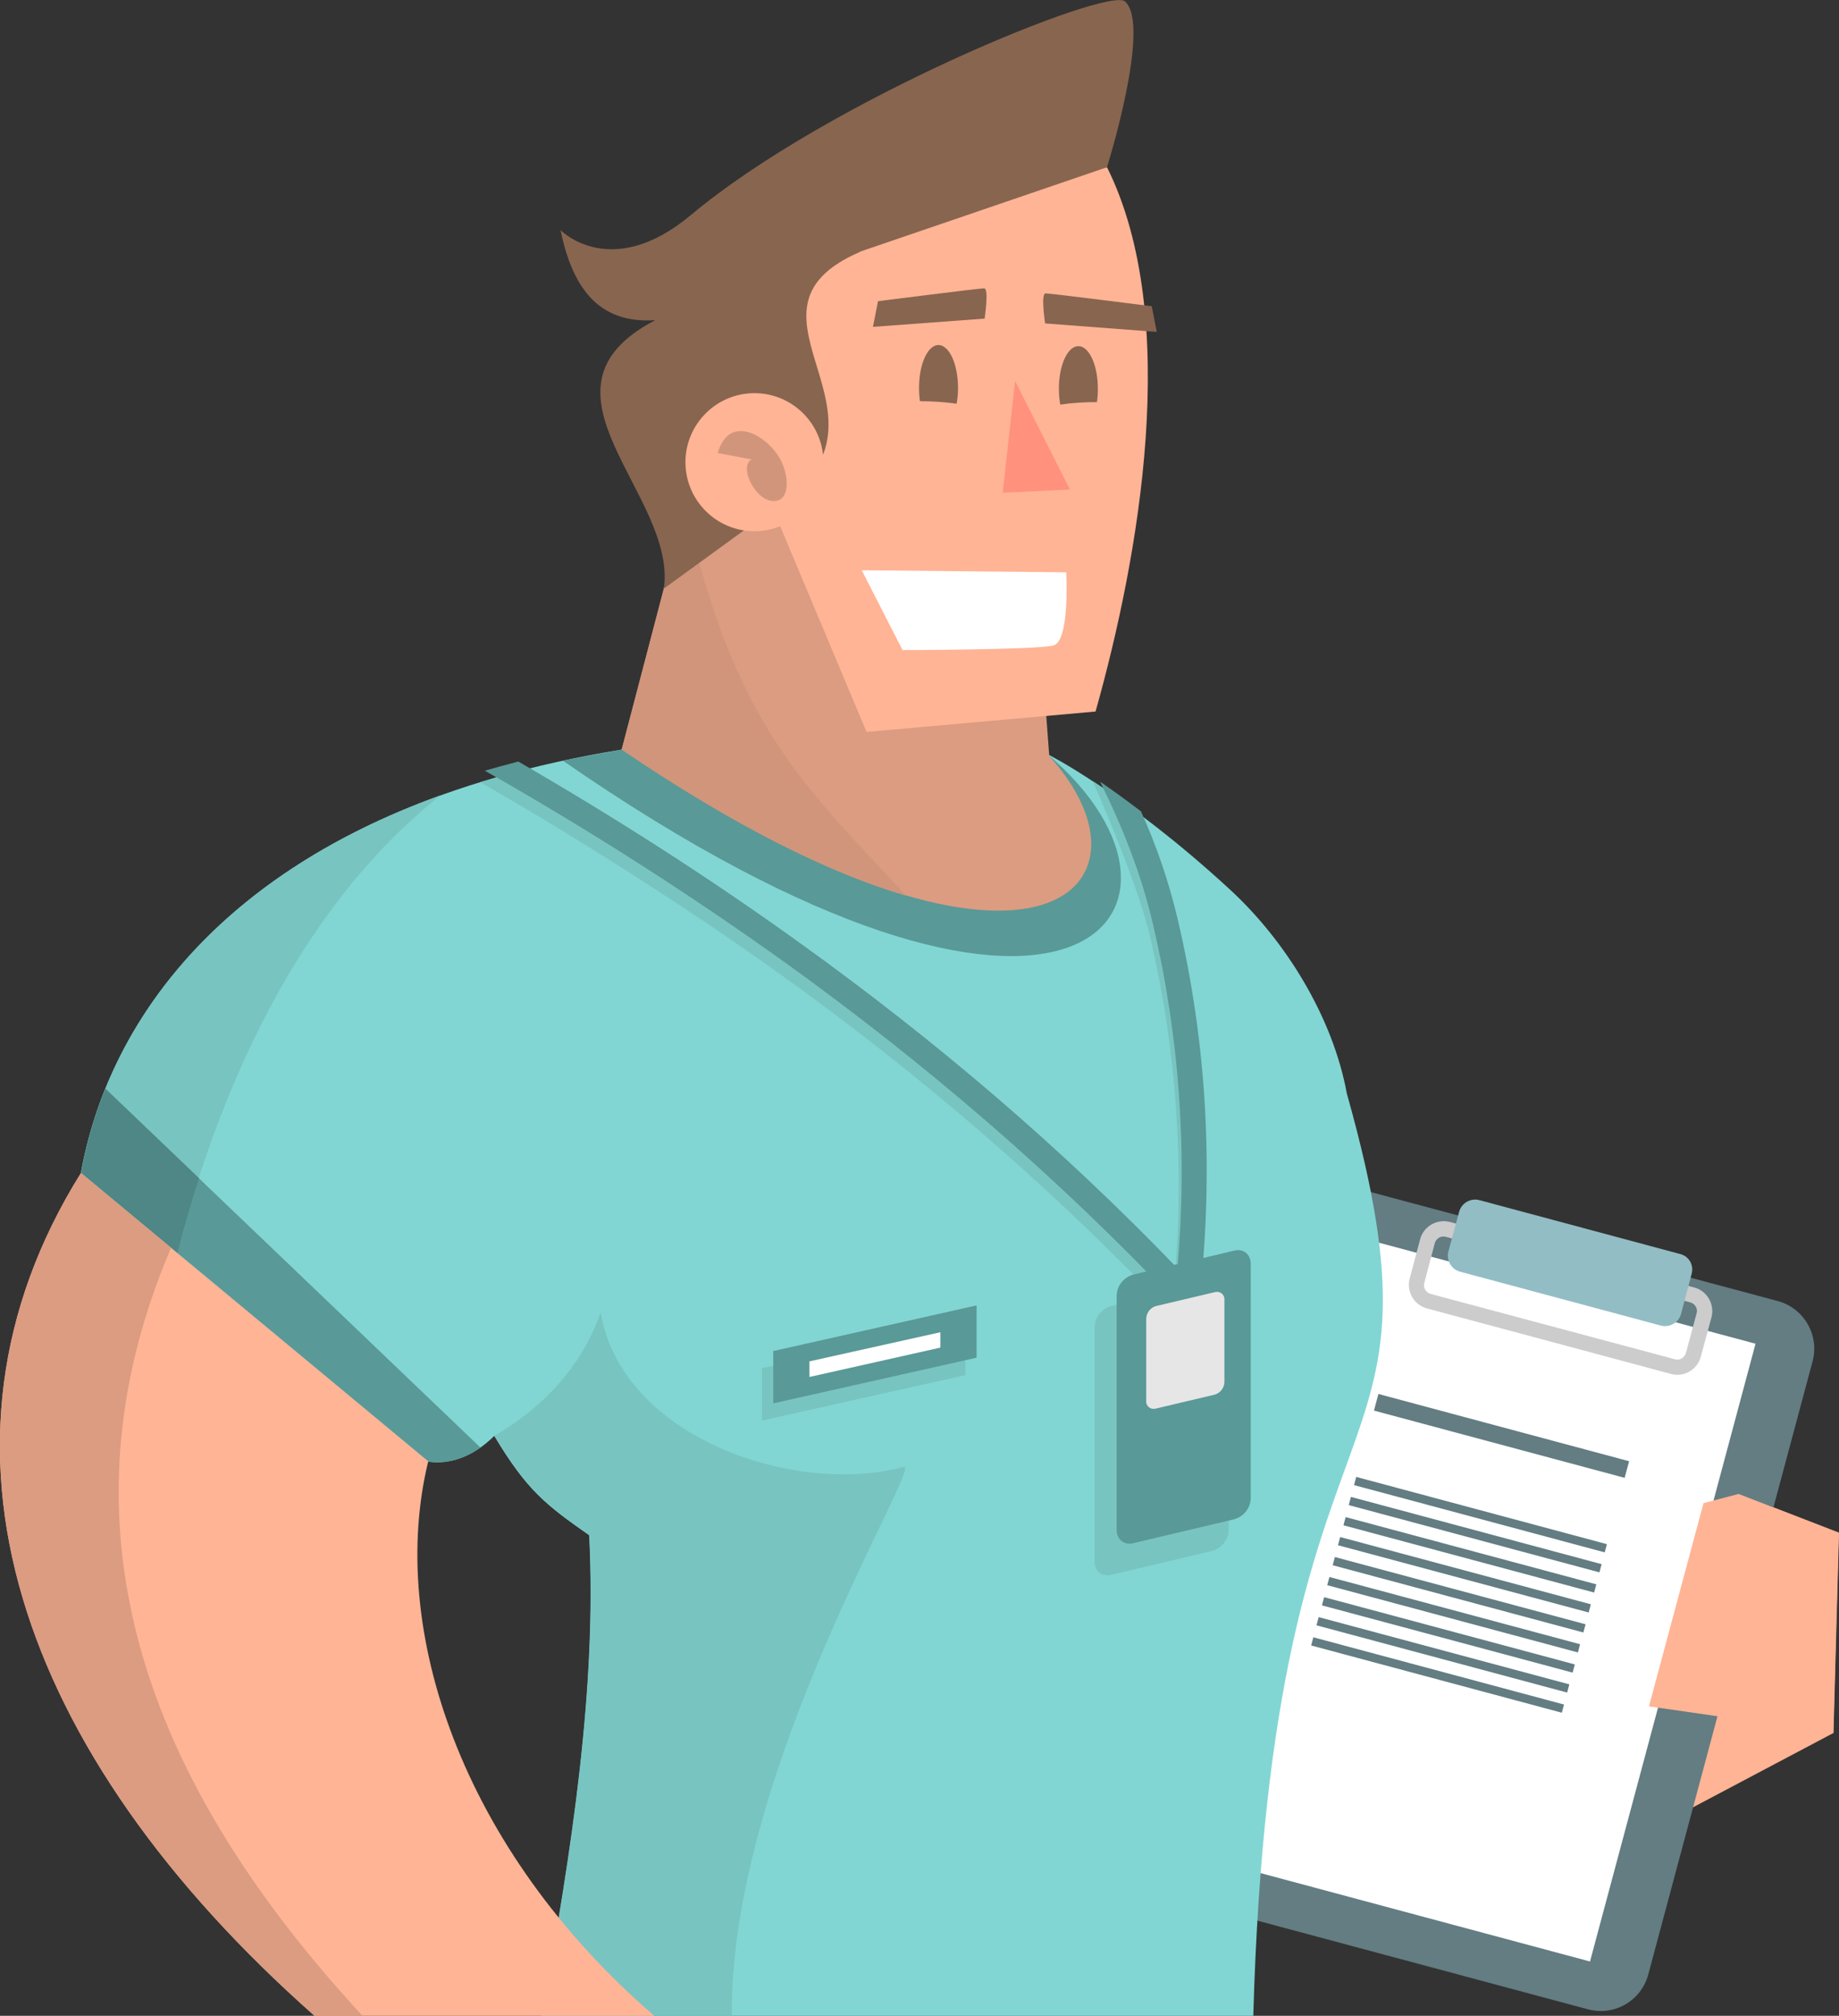 <?xml version="1.0" encoding="utf-8"?>
<!-- Generator: Adobe Illustrator 25.0.0, SVG Export Plug-In . SVG Version: 6.00 Build 0)  -->
<svg version="1.1" id="Layer_1" xmlns="http://www.w3.org/2000/svg" xmlns:xlink="http://www.w3.org/1999/xlink" x="0px" y="0px"
	 viewBox="0 0 802.2 878.8" style="enable-background:new 0 0 802.2 878.8;" xml:space="preserve">
<rect x="0" y="0" width="802.2" height="878.8" fill="#333333" stroke="none"/>
<style type="text/css">
	.st0{fill-rule:evenodd;clip-rule:evenodd;fill:#FFB495;}
	.st1{fill-rule:evenodd;clip-rule:evenodd;fill:#637D82;}
	.st2{fill:#FFFFFF;}
	.st3{fill-rule:evenodd;clip-rule:evenodd;fill:#CCCCCC;}
	.st4{fill-rule:evenodd;clip-rule:evenodd;fill:#93BDC4;}
	.st5{fill:#637D82;}
	.st6{fill-rule:evenodd;clip-rule:evenodd;fill:#81D6D3;}
	.st7{fill-rule:evenodd;clip-rule:evenodd;fill:#599997;}
	.st8{fill-rule:evenodd;clip-rule:evenodd;fill:#78C4C1;}
	.st9{fill-rule:evenodd;clip-rule:evenodd;fill:#DB9C81;}
	.st10{fill-rule:evenodd;clip-rule:evenodd;fill:#D1957B;}
	.st11{fill-rule:evenodd;clip-rule:evenodd;fill:#88654F;}
	.st12{fill-rule:evenodd;clip-rule:evenodd;fill:#FFFFFF;}
	.st13{fill-rule:evenodd;clip-rule:evenodd;fill:#FF917D;}
	.st14{fill-rule:evenodd;clip-rule:evenodd;fill:#4E8785;}
	.st15{fill-rule:evenodd;clip-rule:evenodd;fill:#E6E6E6;}
</style>
<g>
	<g>
		<path class="st0" d="M743,655.2l-6.7,23.2l-24.3-3.8l-7.4-1.2l-2.1,10.2l-7,34.3c-40.8,11.5-76.5-16-96-64.2
			c-5.1-12.6-4.8-25.7-3.7-39.9c-3,6.6-5,10.7-5,10.7l-85.9,53.6l-2.6-1.5c3.1,10.6,6.9,20.8,11.4,30.8
			c30.8,156.2,116.1,178.2,215,85.7l71.1-37.6l2.4-87.3l-43.7-16.9L743,655.2z"/>
		<path class="st1" d="M775.5,567.2L598,519.7c-11.4-3.1-23.1,3.7-26.2,15.1l-71.7,267.4c-3.1,11.4,3.7,23.1,15.1,26.2L692.8,876
			c11.4,3,23.1-3.7,26.2-15.2l71.7-267.4C793.7,582,786.9,570.3,775.5,567.2z"/>
		
			<rect x="506.1" y="610.9" transform="matrix(0.259 -0.966 0.966 0.259 -195.711 1140.731)" class="st2" width="278.8" height="174"/>
		<path class="st3" d="M739.1,561.3l-106.7-28.6c-5.6-1.4-11.4,1.9-12.9,7.5l-4.6,17.3c-1.4,5.6,1.9,11.4,7.5,12.9L729,599
			c5.6,1.5,11.4-1.9,12.9-7.5l4.7-17.3C748,568.6,744.7,562.8,739.1,561.3L739.1,561.3z M740.1,572.5l-4.7,17.4
			c-0.3,0.9-0.9,1.8-1.8,2.3c-0.8,0.5-1.9,0.7-2.9,0.4l-106.6-28.5c-2.1-0.6-3.4-2.7-2.8-4.8l4.6-17.4c0.6-2,2.7-3.3,4.8-2.7
			l106.7,28.6c0.9,0.3,1.8,0.9,2.3,1.8C740.2,570.4,740.4,571.5,740.1,572.5L740.1,572.5z"/>
		<path class="st4" d="M732.9,546.7l-87.6-23.5c-3.8-1-7.8,1.3-8.8,5.1l-4.7,17.3c-1,3.8,1.3,7.8,5.1,8.8l87.6,23.5
			c3.8,1,7.8-1.3,8.8-5.1l4.6-17.4C739,551.5,736.7,547.6,732.9,546.7z"/>
		
			<rect x="651.1" y="569.3" transform="matrix(0.259 -0.966 0.966 0.259 -119.233 1096.472)" class="st5" width="7.5" height="113.2"/>
		
			<rect x="643.8" y="603.6" transform="matrix(0.259 -0.966 0.966 0.259 -159.174 1113.024)" class="st5" width="3.7" height="113.2"/>
		
			<rect x="641.5" y="612.3" transform="matrix(0.259 -0.966 0.966 0.259 -169.289 1117.267)" class="st5" width="3.7" height="113.2"/>
		
			<rect x="639.2" y="621.1" transform="matrix(0.259 -0.966 0.966 0.259 -179.503 1121.563)" class="st5" width="3.7" height="113.2"/>
		
			<rect x="636.8" y="629.8" transform="matrix(0.259 -0.966 0.966 0.259 -189.672 1125.686)" class="st5" width="3.7" height="113.2"/>
		
			<rect x="634.5" y="638.5" transform="matrix(0.259 -0.966 0.966 0.259 -199.787 1129.931)" class="st5" width="3.7" height="113.2"/>
		
			<rect x="632.1" y="647.2" transform="matrix(0.259 -0.966 0.966 0.259 -209.952 1134.056)" class="st5" width="3.7" height="113.2"/>
		
			<rect x="629.8" y="656" transform="matrix(0.259 -0.966 0.966 0.259 -220.166 1138.355)" class="st5" width="3.7" height="113.2"/>
		
			<rect x="627.4" y="664.7" transform="matrix(0.259 -0.966 0.966 0.259 -230.333 1142.478)" class="st5" width="3.7" height="113.2"/>
		
			<rect x="625.1" y="673.5" transform="matrix(0.259 -0.966 0.966 0.259 -240.562 1146.768)" class="st5" width="3.7" height="113.2"/>
		<path class="st6" d="M536.2,387.5c-45.6-41.9-79.4-58.8-79.4-58.8l-185.6-1.9C115.5,352,49.3,433.7,35.3,511.5l151.4,125.7
			c9,1.4,19.4-1.8,28.9-11.2c14.2,23.7,22.5,30.1,41.4,43.3c3.4,66-7.6,137.4-20.8,209.6h310.5c8.1-289.2,90.2-227,40.8-402.2
			C581.5,443.9,561.2,410.4,536.2,387.5z"/>
		<path class="st7" d="M35.4,511.4l151.4,125.7c7.2,1.2,15.1-0.6,22.8-6L45.9,474.6C41.1,486.5,37.6,498.8,35.4,511.4z"/>
		<path class="st8" d="M528.9,558.9l-5.9,1.4c4.7-51.7,1.1-103.8-10.8-154.4c-3-12.7-12.1-36.9-19-53.9c-6.2-4.5-11.8-8.4-16.6-11.5
			c9.5,21.2,21,50.5,25.1,67.9c11.5,49.1,15.1,99.9,10.6,150.2C461.2,505.5,406.1,458.8,348,417c-38.2-27.5-83.1-56.2-124.1-80.1
			c-4.9,1.3-9.7,2.7-14.4,4.1c43.9,25.2,91.5,55.5,132.2,84.7c57.2,41.1,111.4,87.1,161.8,139.2l-18.9,4.5c-4.1,1.2-7,4.9-7.1,9.2
			v102.2c0,4.1,3.2,6.7,7.1,5.8l44.3-10.5c4.1-1.2,7-4.9,7.1-9.2V564.7C535.9,560.5,532.8,557.9,528.9,558.9z"/>
		<path class="st8" d="M394.2,639.5c-47.1,12.8-123-12.6-132.2-67.4c-10.8,31.5-36,47.9-46.3,53.8c14.1,23.7,22.5,30.1,41.4,43.3
			c3.4,66-7.6,137.4-20.8,209.6h82.9C318.4,771.3,403.1,637.1,394.2,639.5z"/>
		<polygon class="st0" points="743.1,655.3 719.3,743.9 799.7,755.5 802.1,668.2 758.4,651.3 		"/>
		<path class="st7" d="M456.8,328.7l-185.6-1.9l-25.7,4.8C469,486.3,536.4,396,456.8,328.7z"/>
		<path class="st9" d="M448.2,202.3l-134.7-36.9l-42.3,161.3c178.2,121.1,239.3,61.1,186.5,2.9L448.2,202.3z"/>
		<path class="st10" d="M271.2,326.8c50.9,34.6,92.2,54.4,124.1,63.7c-44.2-47.7-74.8-73.7-96.4-169.5L271.2,326.8z"/>
		<path class="st0" d="M289.8,109.1l88.2,210l99.9-8.9c18.9-67.1,37.7-171.5,5-237.3L289.8,109.1z"/>
		<path class="st11" d="M375.2,109.8l-85.4-0.6c-0.9,6.6-5,26.1-4.2,30.5c-58.2,30.5,9.8,75.9,4,116.9l47.6-34.6
			C399.8,182.1,313.8,136.2,375.2,109.8z"/>
		<path class="st12" d="M375.9,248.6l17.8,34.8c0,0,58.5-0.1,65.8-2s5.6-31.9,5.6-31.9L375.9,248.6z"/>
		<path class="st11" d="M470.4,150.9c-4.7,0-8.5,8.3-8.5,18.6c0,2.3,0.2,4.6,0.6,6.9c5.3-0.8,10.6-1.1,16-1.1c0.3-2,0.4-3.9,0.4-5.9
			C478.9,159.2,475.1,150.9,470.4,150.9z"/>
		<path class="st11" d="M409.4,150.4c-4.7,0-8.5,8.3-8.5,18.6c0,2,0.1,4,0.4,5.9c5.4,0,10.7,0.4,16,1.1c0.4-2.3,0.6-4.6,0.6-6.9
			C417.9,158.8,414.1,150.5,409.4,150.4z"/>
		<path class="st11" d="M456.1,127.9c-2.2,0-0.2,13.1-0.2,13.1l48.7,3.7l-2.2-11.2C502.4,133.5,458.3,127.9,456.1,127.9z"/>
		<path class="st11" d="M429.3,125.7c-2.2,0-46.3,5.6-46.3,5.6l-2.2,11.2l48.7-3.6C429.5,138.9,431.5,125.7,429.3,125.7z"/>
		<path class="st0" d="M329.1,171.4c-16.6,0-30.1,13.5-30.1,30.1s13.5,30.1,30.1,30.1s30.1-13.5,30.1-30.1l0,0
			C359.2,184.9,345.7,171.4,329.1,171.4L329.1,171.4z"/>
		<polygon class="st13" points="437.4,214.8 466.7,213.4 442.8,166.1 		"/>
		<path class="st11" d="M490.7,0.6c-7.3-6.4-128.8,42.6-189.4,93.2c-34.9,29.1-56.8,6.5-56.8,6.5c5,24.1,15.8,40.9,41.1,39.3
			l89.6-29.9l107.7-36.8C482.9,72.9,502.4,10.7,490.7,0.6z"/>
		<path class="st8" d="M35.3,511.4l42,34.9c16.2-63.9,49.7-148,114.9-199.6C92.4,382.7,46.6,448.3,35.3,511.4z"/>
		<path class="st14" d="M35.4,511.4l42,34.9c2.6-10.4,5.8-21.4,9.4-32.7l-40.8-39C41.1,486.5,37.6,498.8,35.4,511.4z"/>
		<g>
			<path class="st0" d="M186.8,637.1L35.3,511.4C-38.8,630,7.6,764.2,137.2,878.8h148.2C201.3,806.3,169,709.9,186.8,637.1z"/>
			<path class="st9" d="M74.6,544l-39.3-32.6C-38.8,630,7.6,764.2,137.2,878.8h20.9C77.1,791,17,678.7,74.6,544z"/>
		</g>
		<path class="st7" d="M497.7,353.7c-6.6-5-12.5-9.3-17.8-12.9c10,20.2,18,40.6,23,61.9c11.6,49.1,15.2,99.9,10.7,150.2
			c-51.1-53.1-106.2-99.8-164.4-141.6c-39.7-28.6-80.9-54.9-123.1-79.3c-5,1.3-9.8,2.6-14.6,4c45.3,25.7,89.2,53.7,131.5,84
			c60.7,43.7,118,92.7,171,148.8l8,8.5l1.3-11.6c6.1-55.4,3.3-110.5-9.7-165.5C509.8,384.3,504.5,368.7,497.7,353.7z"/>
		<path class="st7" d="M538.5,545.2l-44.3,10.5c-4.1,1.2-7,4.9-7.1,9.2V667c0,4.1,3.2,6.7,7.1,5.8l44.3-10.5c4.1-1.2,7-4.9,7.1-9.2
			V551C545.6,546.9,542.4,544.2,538.5,545.2z"/>
		<path class="st15" d="M530,563.3l-25.8,6.1c-2.4,0.7-4.1,2.9-4.2,5.4v35.9c-0.2,1.8,1.2,3.4,3,3.5c0.3,0,0.7,0,1.1-0.1l25.8-6.1
			c2.4-0.7,4.1-2.9,4.2-5.4v-35.9c0.2-1.8-1.2-3.4-3-3.5C530.7,563.2,530.3,563.2,530,563.3z"/>
		<g>
			<polygon class="st8" points="332.4,619.3 421.1,599.5 421.1,576.7 332.4,596.5 			"/>
			<polygon class="st7" points="337.3,611.8 426,591.9 426,569.1 337.3,589 			"/>
			<polygon class="st12" points="353.1,600.3 410.2,587.5 410.2,580.8 353.1,593.5 			"/>
		</g>
	</g>
	<path class="st10" d="M313.1,197.5l14.8,2.8c-6.1,3.1,2.3,19.8,10.9,18c5.7-1.1,5.4-10.9,1.6-18
		C335.1,190.3,318.2,179.7,313.1,197.5z"/>
</g>
</svg>
